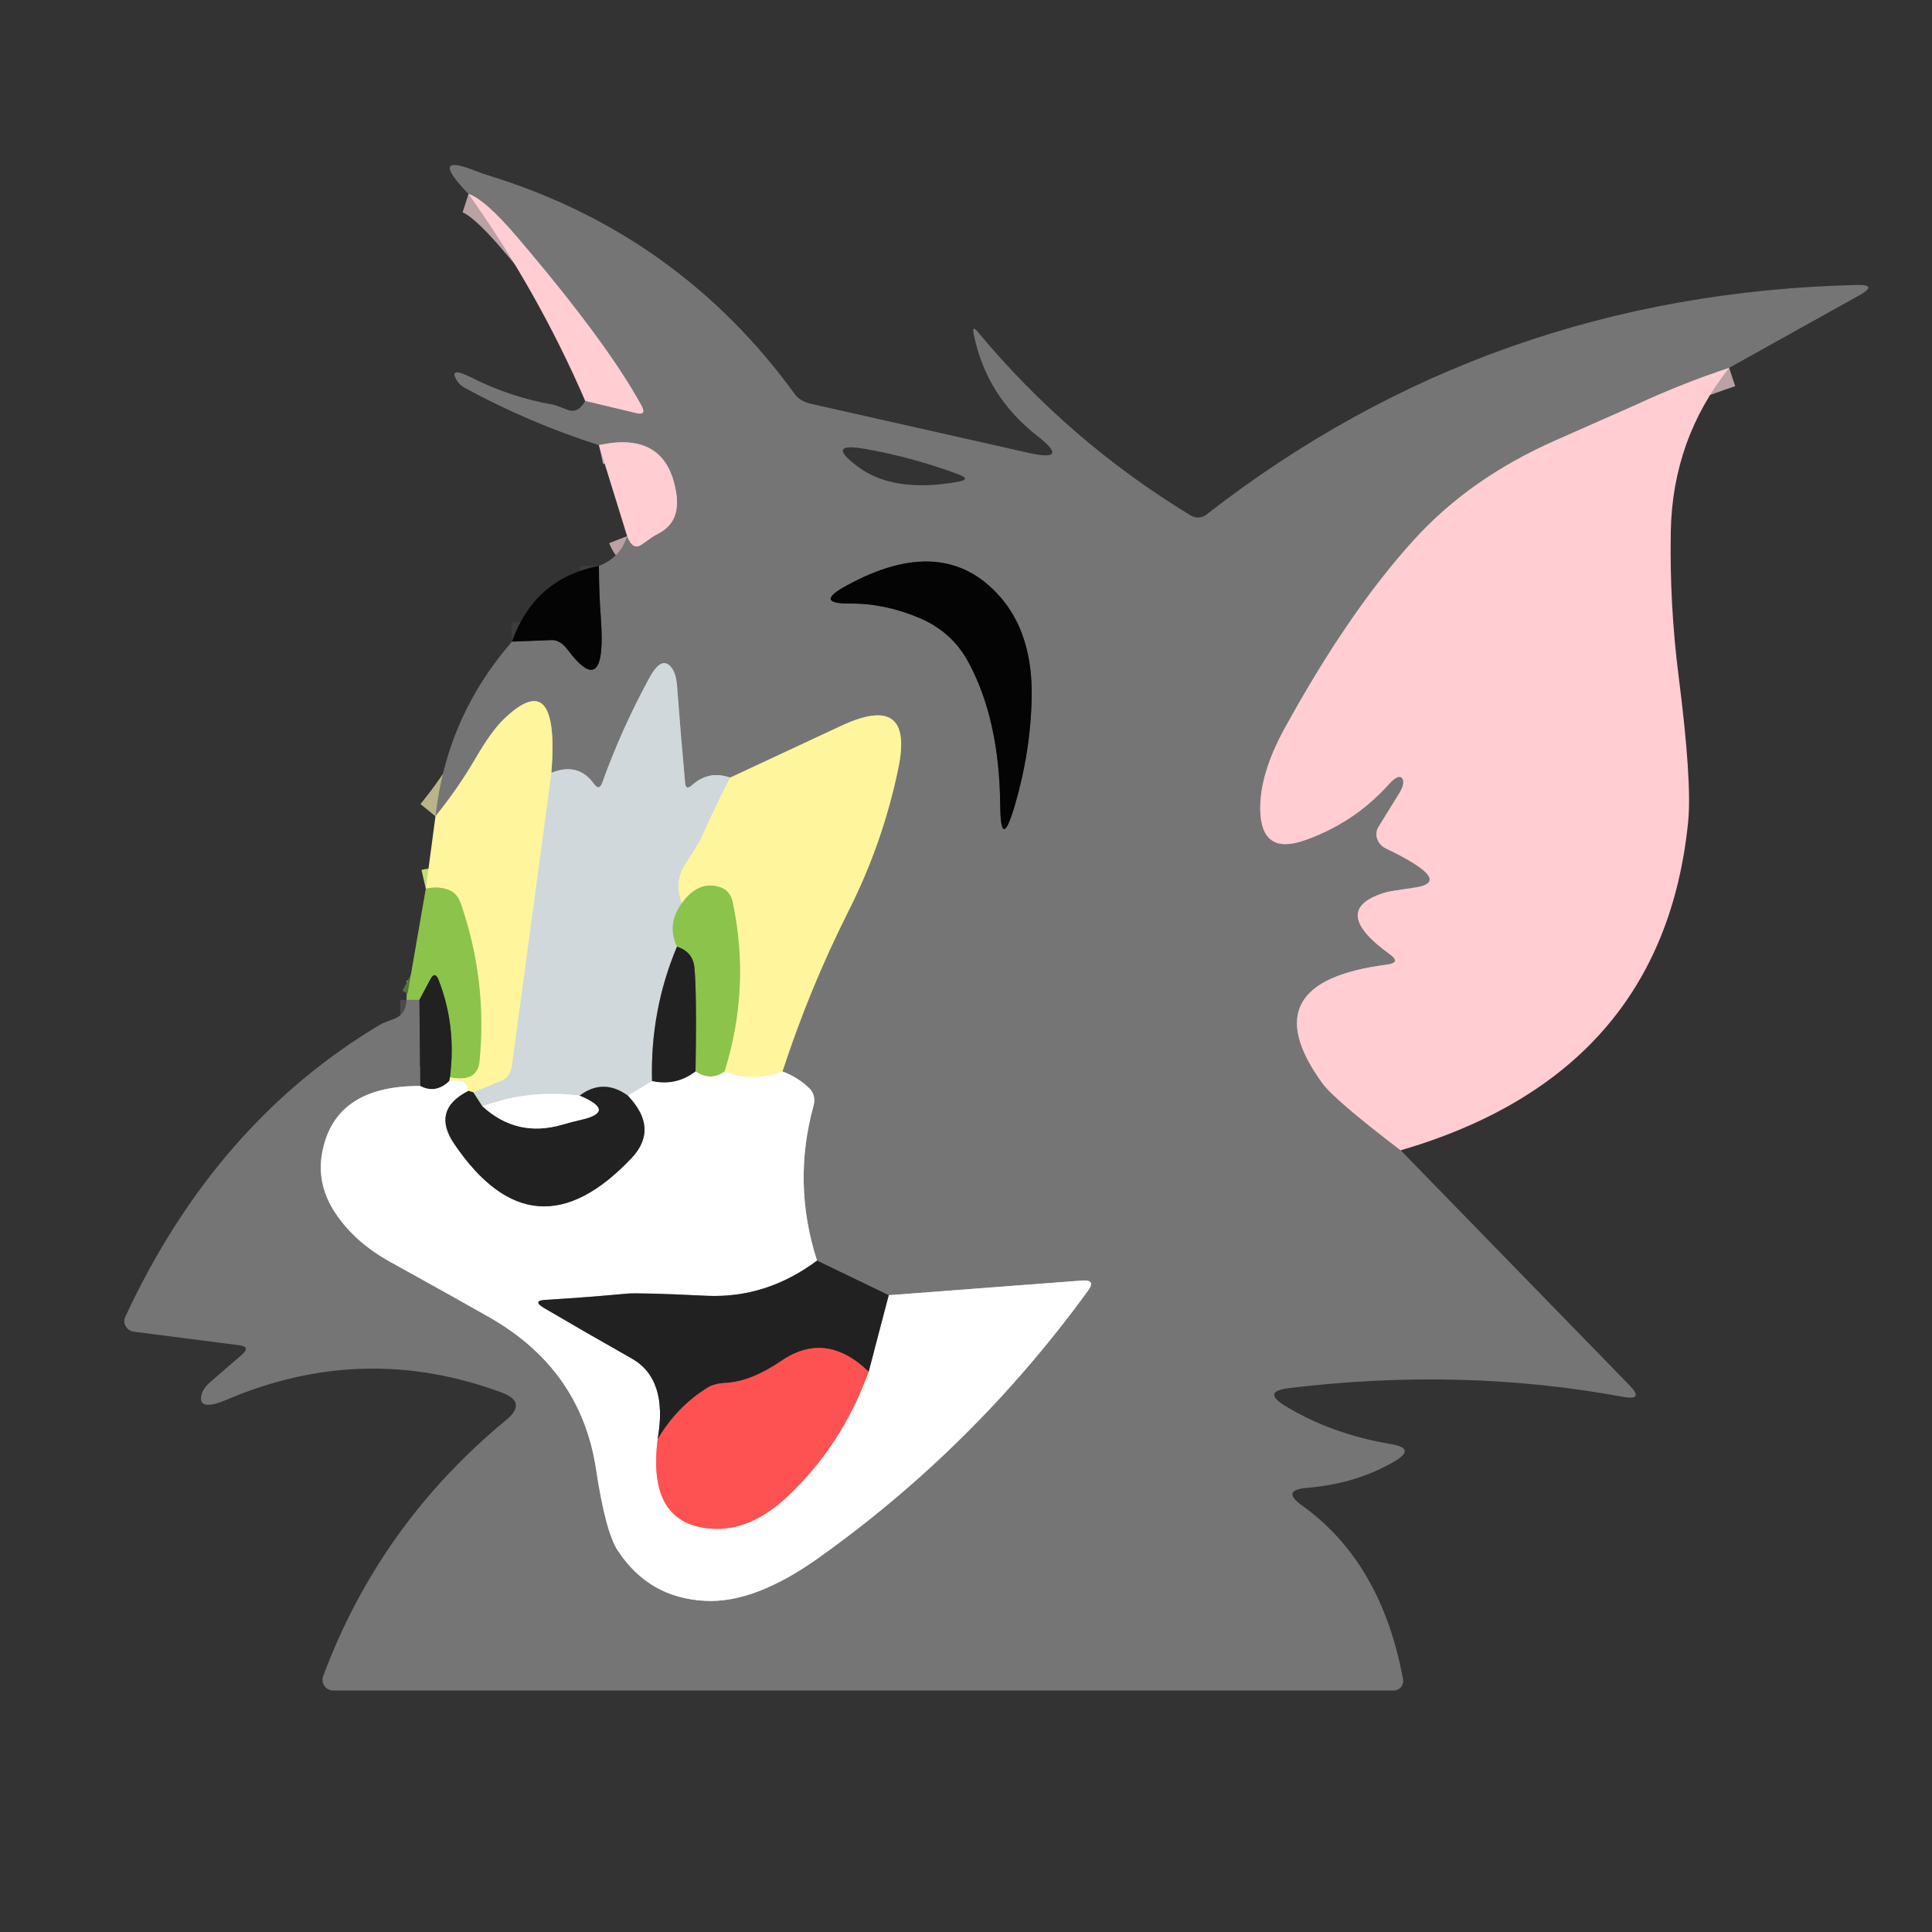 <?xml version="1.0" encoding="UTF-8" standalone="no"?>
<!DOCTYPE svg PUBLIC "-//W3C//DTD SVG 1.1//EN" "http://www.w3.org/Graphics/SVG/1.1/DTD/svg11.dtd">
<svg xmlns="http://www.w3.org/2000/svg" version="1.1" viewBox="0 0 100 100">
<rect x="0" y="0" width="100" height="100" fill="#333333" stroke="none"/>
<g stroke-width="2.0" fill="none" stroke-linecap="butt">
<path stroke="#baa1a4" vector-effect="non-scaling-stroke" d="
  M 89.50 19.04
  Q 87.06 19.85 84.73 20.93
  Q 84.42 21.07 80.57 22.77
  Q 76.10 24.73 73.19 27.94
  Q 69.81 31.65 66.46 37.76
  Q 65.19 40.10 65.23 41.94
  Q 65.29 44.26 67.48 43.51
  Q 70.06 42.62 71.87 40.61
  Q 72.39 40.03 72.58 40.29
  C 72.69 40.43 72.63 40.72 72.45 41.02
  L 71.35 42.80
  C 71.11 43.18 71.29 43.71 71.74 43.92
  Q 75.31 45.63 73.24 45.94
  Q 71.88 46.14 71.79 46.17
  Q 68.70 47.05 71.92 49.38
  Q 72.56 49.83 71.78 49.93
  Q 64.66 50.84 68.44 56.06
  Q 69.05 56.91 72.50 59.54"
/>
<path stroke="#819c60" vector-effect="non-scaling-stroke" d="
  M 21.04 51.75
  L 21.71 51.75"
/>
<path stroke="#4b4b4b" vector-effect="non-scaling-stroke" d="
  M 21.71 51.75
  L 21.75 56.21"
/>
<path stroke="#bababa" vector-effect="non-scaling-stroke" d="
  M 21.75 56.21
  Q 17.52 56.19 16.74 59.36
  Q 16.28 61.20 17.38 62.82
  Q 18.38 64.31 20.19 65.31
  Q 24.09 67.47 25.36 68.20
  Q 30.07 70.90 30.85 76.04
  Q 31.34 79.28 31.97 80.25
  Q 33.59 82.72 36.51 82.86
  Q 39.06 82.99 42.35 80.65
  Q 50.43 74.90 56.32 66.80
  Q 56.74 66.22 56.00 66.28
  L 46.00 67.04"
/>
<path stroke="#4b4b4b" vector-effect="non-scaling-stroke" d="
  M 46.00 67.04
  L 42.29 65.25"
/>
<path stroke="#bababa" vector-effect="non-scaling-stroke" d="
  M 42.29 65.25
  Q 41.00 61.25 42.11 57.23
  C 42.20 56.91 42.13 56.58 41.93 56.37
  Q 41.34 55.77 40.50 55.46"
/>
<path stroke="#bab589" vector-effect="non-scaling-stroke" d="
  M 40.50 55.46
  Q 41.89 51.19 43.91 47.17
  Q 45.70 43.63 46.50 39.75
  Q 47.31 35.82 43.56 37.56
  L 37.79 40.25"
/>
<path stroke="#a3a7a9" vector-effect="non-scaling-stroke" d="
  M 37.79 40.25
  Q 36.67 39.87 35.83 40.63
  Q 35.49 40.94 35.46 40.51
  Q 35.23 37.99 35.04 35.46
  Q 34.99 34.88 34.78 34.59
  Q 34.27 33.87 33.61 35.09
  Q 32.18 37.71 31.17 40.52
  Q 31.01 40.95 30.74 40.57
  Q 29.93 39.44 28.54 40.00"
/>
<path stroke="#bab589" vector-effect="non-scaling-stroke" d="
  M 28.54 40.00
  Q 28.98 34.39 26.04 37.26
  Q 25.41 37.88 24.58 39.31
  Q 23.67 40.86 22.54 42.25"
/>
<path stroke="#3d3d3d" vector-effect="non-scaling-stroke" d="
  M 26.50 33.21
  L 28.57 33.13
  C 28.84 33.12 29.13 33.30 29.35 33.59
  Q 31.42 36.37 31.10 31.99
  Q 31.00 30.65 31.00 29.29"
/>
<path stroke="#baa1a4" vector-effect="non-scaling-stroke" d="
  M 32.46 27.75
  Q 32.76 28.52 33.22 28.18
  Q 33.84 27.73 34.03 27.64
  Q 35.25 27.05 35.00 25.50
  Q 34.48 22.27 31.00 23.04"
/>
<path stroke="#baa1a4" vector-effect="non-scaling-stroke" d="
  M 30.29 20.75
  L 32.93 21.38
  Q 33.49 21.52 33.20 20.99
  Q 31.43 17.74 26.75 12.25
  Q 25.09 10.31 24.25 10.04"
/>
<path stroke="#909090" vector-effect="non-scaling-stroke" d="
  M 42.29 65.25
  Q 39.66 67.21 36.57 67.07
  Q 33.05 66.90 32.42 66.96
  Q 30.44 67.15 28.24 67.28
  Q 27.54 67.32 28.14 67.69
  Q 30.30 68.96 32.69 70.31
  Q 34.59 71.38 34.04 74.50"
/>
<path stroke="#ffa9a9" vector-effect="non-scaling-stroke" d="
  M 34.04 74.50
  Q 33.49 78.85 36.76 79.12
  Q 38.77 79.28 40.65 77.56
  Q 43.56 74.87 44.96 71.00"
/>
<path stroke="#909090" vector-effect="non-scaling-stroke" d="
  M 44.96 71.00
  L 46.00 67.04"
/>
<path stroke="#909090" vector-effect="non-scaling-stroke" d="
  M 24.25 56.46
  Q 22.31 57.45 23.52 59.22
  Q 27.64 65.28 32.69 59.94
  Q 34.12 58.42 32.50 56.71"
/>
<path stroke="#908b5f" vector-effect="non-scaling-stroke" d="
  M 24.50 56.54
  L 24.25 56.46"
/>
<path stroke="#ffface" vector-effect="non-scaling-stroke" d="
  M 24.25 56.46
  Q 24.13 55.75 23.25 55.96"
/>
<path stroke="#908b5f" vector-effect="non-scaling-stroke" d="
  M 23.25 55.96
  L 23.29 55.75"
/>
<path stroke="#c6dc74" vector-effect="non-scaling-stroke" d="
  M 23.29 55.75
  Q 23.84 55.88 24.30 55.73
  C 24.57 55.64 24.77 55.35 24.81 55.00
  Q 25.24 50.79 23.85 46.77
  C 23.74 46.43 23.51 46.17 23.24 46.07
  Q 22.69 45.85 22.04 46.00"
/>
<path stroke="#ffface" vector-effect="non-scaling-stroke" d="
  M 40.50 55.46
  Q 39.01 56.04 37.50 55.46"
/>
<path stroke="#c6dc74" vector-effect="non-scaling-stroke" d="
  M 37.50 55.46
  Q 38.86 51.12 37.92 46.68
  C 37.85 46.34 37.64 46.07 37.37 45.96
  Q 36.20 45.50 35.29 46.75"
/>
<path stroke="#577236" vector-effect="non-scaling-stroke" d="
  M 23.29 55.75
  Q 23.63 53.10 22.70 50.72
  Q 22.51 50.24 22.27 50.70
  L 21.71 51.75"
/>
<path stroke="#903a3a" vector-effect="non-scaling-stroke" d="
  M 44.96 71.00
  Q 42.75 68.86 40.44 70.44
  Q 38.87 71.51 37.56 71.58
  Q 36.96 71.61 36.63 71.82
  Q 35.03 72.81 34.04 74.50"
/>
<path stroke="#e8e7bd" vector-effect="non-scaling-stroke" d="
  M 37.79 40.25
  Q 36.97 41.85 36.24 43.50
  Q 36.21 43.57 35.45 44.76
  Q 34.89 45.66 35.29 46.75"
/>
<path stroke="#aece94" vector-effect="non-scaling-stroke" d="
  M 35.29 46.75
  Q 34.50 47.85 35.04 49.00"
/>
<path stroke="#797d7f" vector-effect="non-scaling-stroke" d="
  M 35.04 49.00
  Q 33.65 52.31 33.75 55.96"
/>
<path stroke="#e8ecee" vector-effect="non-scaling-stroke" d="
  M 33.75 55.96
  L 32.50 56.71"
/>
<path stroke="#797d7f" vector-effect="non-scaling-stroke" d="
  M 32.50 56.71
  Q 31.22 55.79 30.00 56.71"
/>
<path stroke="#e8ecee" vector-effect="non-scaling-stroke" d="
  M 30.00 56.71
  Q 27.40 56.38 24.96 57.25"
/>
<path stroke="#797d7f" vector-effect="non-scaling-stroke" d="
  M 24.96 57.25
  L 24.50 56.54"
/>
<path stroke="#e8e7bd" vector-effect="non-scaling-stroke" d="
  M 24.50 56.54
  L 25.99 55.92
  C 26.25 55.81 26.44 55.54 26.49 55.19
  L 28.54 40.00"
/>
<path stroke="#909090" vector-effect="non-scaling-stroke" d="
  M 23.25 55.96
  Q 22.55 56.63 21.75 56.21"
/>
<path stroke="#c6e1a5" vector-effect="non-scaling-stroke" d="
  M 37.50 55.46
  Q 36.79 55.98 36.00 55.46"
/>
<path stroke="#577236" vector-effect="non-scaling-stroke" d="
  M 36.00 55.46
  Q 36.07 51.35 35.94 50.06
  Q 35.85 49.26 35.04 49.00"
/>
<path stroke="#909090" vector-effect="non-scaling-stroke" d="
  M 36.00 55.46
  Q 35.00 56.23 33.75 55.96"
/>
<path stroke="#909090" vector-effect="non-scaling-stroke" d="
  M 24.96 57.25
  Q 26.75 58.90 29.11 58.21
  Q 29.62 58.06 30.03 57.97
  Q 31.97 57.54 30.00 56.71"
/>
<path stroke="#3d3d3d" vector-effect="non-scaling-stroke" d="
  M 50.15 34.32
  Q 51.72 37.26 51.77 41.61
  Q 51.79 44.17 52.52 41.71
  Q 53.35 38.89 53.40 36.07
  Q 53.45 32.79 51.74 30.86
  Q 48.81 27.56 43.80 30.32
  Q 42.08 31.26 44.04 31.24
  Q 45.80 31.23 47.60 31.99
  Q 49.30 32.71 50.15 34.32"
/>
</g>
<path fill="#757575" d="
  M 89.50 19.04
  Q 87.06 19.85 84.73 20.93
  Q 84.42 21.07 80.57 22.77
  Q 76.10 24.73 73.19 27.94
  Q 69.81 31.65 66.46 37.76
  Q 65.19 40.10 65.23 41.94
  Q 65.29 44.26 67.48 43.51
  Q 70.06 42.62 71.87 40.61
  Q 72.39 40.03 72.58 40.29
  C 72.69 40.43 72.63 40.72 72.45 41.02
  L 71.35 42.80
  C 71.11 43.18 71.29 43.71 71.74 43.92
  Q 75.31 45.63 73.24 45.94
  Q 71.88 46.14 71.79 46.17
  Q 68.70 47.05 71.92 49.38
  Q 72.56 49.83 71.78 49.93
  Q 64.66 50.84 68.44 56.06
  Q 69.05 56.91 72.50 59.54
  L 84.35 71.71
  Q 85.12 72.50 84.01 72.30
  Q 75.67 70.76 66.71 71.85
  Q 65.30 72.02 66.51 72.76
  Q 68.88 74.22 72.01 74.75
  Q 73.32 74.97 72.18 75.64
  Q 70.20 76.80 67.66 77.01
  Q 66.27 77.12 67.40 77.93
  Q 71.50 80.86 72.62 86.91
  C 72.68 87.22 72.45 87.50 72.14 87.50
  L 17.24 87.50
  C 16.86 87.50 16.59 87.11 16.73 86.75
  Q 19.66 78.89 26.20 73.50
  Q 27.32 72.57 25.95 72.07
  Q 18.80 69.43 11.73 72.45
  Q 10.26 73.07 10.42 72.23
  Q 10.49 71.87 10.90 71.52
  Q 11.68 70.84 12.52 70.12
  Q 12.99 69.71 12.39 69.63
  L 6.94 68.93
  C 6.56 68.88 6.33 68.50 6.48 68.17
  Q 11.16 58.08 19.75 52.99
  Q 19.82 52.95 20.41 52.73
  Q 21.02 52.50 21.04 51.75
  L 21.71 51.75
  L 21.75 56.21
  Q 17.52 56.19 16.74 59.36
  Q 16.28 61.20 17.38 62.82
  Q 18.38 64.31 20.19 65.31
  Q 24.09 67.47 25.36 68.20
  Q 30.07 70.90 30.85 76.04
  Q 31.34 79.28 31.97 80.25
  Q 33.59 82.72 36.51 82.86
  Q 39.06 82.99 42.35 80.65
  Q 50.43 74.90 56.32 66.80
  Q 56.74 66.22 56.00 66.28
  L 46.00 67.04
  L 42.29 65.25
  Q 41.00 61.25 42.11 57.23
  C 42.20 56.91 42.13 56.58 41.93 56.37
  Q 41.34 55.77 40.50 55.46
  Q 41.89 51.19 43.91 47.17
  Q 45.70 43.63 46.50 39.75
  Q 47.31 35.82 43.56 37.56
  L 37.79 40.25
  Q 36.67 39.87 35.83 40.63
  Q 35.49 40.94 35.46 40.51
  Q 35.23 37.99 35.04 35.46
  Q 34.99 34.88 34.78 34.59
  Q 34.27 33.87 33.61 35.09
  Q 32.18 37.71 31.17 40.52
  Q 31.01 40.95 30.74 40.57
  Q 29.93 39.44 28.54 40.00
  Q 28.98 34.39 26.04 37.26
  Q 25.41 37.88 24.58 39.31
  Q 23.67 40.86 22.54 42.25
  Q 23.11 37.10 26.50 33.21
  L 28.57 33.13
  C 28.84 33.12 29.13 33.30 29.35 33.59
  Q 31.42 36.37 31.10 31.99
  Q 31.00 30.65 31.00 29.29
  Q 32.10 28.87 32.46 27.75
  Q 32.76 28.52 33.22 28.18
  Q 33.84 27.73 34.03 27.64
  Q 35.25 27.05 35.00 25.50
  Q 34.48 22.27 31.00 23.04
  Q 27.36 21.88 24.03 20.06
  Q 23.80 19.93 23.67 19.73
  Q 23.15 18.91 24.44 19.56
  Q 26.42 20.56 28.61 20.94
  Q 28.74 20.96 29.34 21.20
  Q 29.92 21.44 30.29 20.75
  L 32.93 21.38
  Q 33.49 21.52 33.20 20.99
  Q 31.43 17.74 26.75 12.25
  Q 25.09 10.31 24.25 10.04
  Q 22.15 7.87 24.60 8.84
  Q 25.06 9.02 25.41 9.12
  Q 35.15 12.16 41.14 20.40
  C 41.31 20.64 41.60 20.81 41.93 20.89
  L 53.24 23.44
  Q 55.44 23.93 53.70 22.57
  Q 51.05 20.51 50.40 17.30
  Q 50.30 16.80 50.62 17.19
  Q 55.33 22.85 61.63 26.68
  C 61.89 26.84 62.22 26.82 62.45 26.63
  Q 77.13 15.20 96.10 14.75
  Q 97.24 14.72 96.23 15.29
  L 89.50 19.04
  Z
  M 49.60 24.55
  Q 47.31 23.69 44.81 23.24
  Q 42.66 22.86 44.41 24.16
  Q 46.25 25.53 49.57 24.94
  Q 50.31 24.81 49.60 24.55
  Z
  M 50.15 34.32
  Q 51.72 37.26 51.77 41.61
  Q 51.79 44.17 52.52 41.71
  Q 53.35 38.89 53.40 36.07
  Q 53.45 32.79 51.74 30.86
  Q 48.81 27.56 43.80 30.32
  Q 42.08 31.26 44.04 31.24
  Q 45.80 31.23 47.60 31.99
  Q 49.30 32.71 50.15 34.32
  Z"
/>
<path fill="#ffcdd2" d="
  M 24.25 10.04
  Q 25.09 10.31 26.75 12.25
  Q 31.43 17.74 33.20 20.99
  Q 33.49 21.52 32.93 21.38
  L 30.29 20.75
  Q 27.84 15.08 24.25 10.04
  Z"
/>
<path fill="#ffcdd2" d="
  M 89.50 19.04
  Q 86.57 22.73 86.48 27.50
  Q 86.41 31.29 86.89 35.04
  Q 87.58 40.45 87.38 42.52
  Q 86.08 55.57 72.50 59.54
  Q 69.05 56.91 68.44 56.06
  Q 64.66 50.84 71.78 49.93
  Q 72.56 49.83 71.92 49.38
  Q 68.70 47.05 71.79 46.17
  Q 71.88 46.14 73.24 45.94
  Q 75.31 45.63 71.74 43.92
  C 71.29 43.71 71.11 43.18 71.35 42.80
  L 72.45 41.02
  C 72.63 40.72 72.69 40.43 72.58 40.29
  Q 72.39 40.03 71.87 40.61
  Q 70.06 42.62 67.48 43.51
  Q 65.29 44.26 65.23 41.94
  Q 65.19 40.10 66.46 37.76
  Q 69.81 31.65 73.19 27.94
  Q 76.10 24.73 80.57 22.77
  Q 84.42 21.07 84.73 20.93
  Q 87.06 19.85 89.50 19.04
  Z"
/>
<path fill="#ffcdd2" d="
  M 31.00 23.04
  Q 34.48 22.27 35.00 25.50
  Q 35.25 27.05 34.03 27.64
  Q 33.84 27.73 33.22 28.18
  Q 32.76 28.52 32.46 27.75
  L 31.00 23.04
  Z"
/>
<path fill="#050405" d="
  M 47.60 31.99
  Q 45.80 31.23 44.04 31.24
  Q 42.08 31.26 43.80 30.32
  Q 48.81 27.56 51.74 30.86
  Q 53.45 32.79 53.40 36.07
  Q 53.35 38.89 52.52 41.71
  Q 51.79 44.17 51.77 41.61
  Q 51.72 37.26 50.15 34.32
  Q 49.30 32.71 47.60 31.99
  Z"
/>
<path fill="#050405" d="
  M 31.00 29.29
  Q 31.00 30.65 31.10 31.99
  Q 31.42 36.37 29.35 33.59
  C 29.13 33.30 28.84 33.12 28.57 33.13
  L 26.50 33.21
  Q 27.66 29.94 31.00 29.29
  Z"
/>
<path fill="#d0d8dc" d="
  M 37.79 40.25
  Q 36.97 41.85 36.24 43.50
  Q 36.21 43.57 35.45 44.76
  Q 34.89 45.66 35.29 46.75
  Q 34.50 47.85 35.04 49.00
  Q 33.65 52.31 33.75 55.96
  L 32.50 56.71
  Q 31.22 55.79 30.00 56.71
  Q 27.40 56.38 24.96 57.25
  L 24.50 56.54
  L 25.99 55.92
  C 26.25 55.81 26.44 55.54 26.49 55.19
  L 28.54 40.00
  Q 29.93 39.44 30.74 40.57
  Q 31.01 40.95 31.17 40.52
  Q 32.18 37.71 33.61 35.09
  Q 34.27 33.87 34.78 34.59
  Q 34.99 34.88 35.04 35.46
  Q 35.23 37.99 35.46 40.51
  Q 35.49 40.94 35.83 40.63
  Q 36.67 39.87 37.79 40.25
  Z"
/>
<path fill="#fff59d" d="
  M 28.54 40.00
  L 26.49 55.19
  C 26.44 55.54 26.25 55.81 25.99 55.92
  L 24.50 56.54
  L 24.25 56.46
  Q 24.13 55.75 23.25 55.96
  L 23.29 55.75
  Q 23.84 55.88 24.30 55.73
  C 24.57 55.64 24.77 55.35 24.81 55.00
  Q 25.24 50.79 23.85 46.77
  C 23.74 46.43 23.51 46.17 23.24 46.07
  Q 22.69 45.85 22.04 46.00
  L 22.54 42.25
  Q 23.67 40.86 24.58 39.31
  Q 25.41 37.88 26.04 37.26
  Q 28.98 34.39 28.54 40.00
  Z"
/>
<path fill="#fff59d" d="
  M 40.50 55.46
  Q 39.01 56.04 37.50 55.46
  Q 38.86 51.12 37.92 46.68
  C 37.85 46.34 37.64 46.07 37.37 45.96
  Q 36.20 45.50 35.29 46.75
  Q 34.89 45.66 35.45 44.76
  Q 36.21 43.57 36.24 43.50
  Q 36.97 41.85 37.79 40.25
  L 43.56 37.56
  Q 47.31 35.82 46.50 39.75
  Q 45.70 43.63 43.91 47.17
  Q 41.89 51.19 40.50 55.46
  Z"
/>
<path fill="#8cc34b" d="
  M 37.50 55.46
  Q 36.79 55.98 36.00 55.46
  Q 36.07 51.35 35.94 50.06
  Q 35.85 49.26 35.04 49.00
  Q 34.50 47.85 35.29 46.75
  Q 36.20 45.50 37.37 45.96
  C 37.64 46.07 37.85 46.34 37.92 46.68
  Q 38.86 51.12 37.50 55.46
  Z"
/>
<path fill="#8cc34b" d="
  M 22.04 46.00
  Q 22.69 45.85 23.24 46.07
  C 23.51 46.17 23.74 46.43 23.85 46.77
  Q 25.24 50.79 24.81 55.00
  C 24.77 55.35 24.57 55.64 24.30 55.73
  Q 23.84 55.88 23.29 55.75
  Q 23.63 53.10 22.70 50.72
  Q 22.51 50.24 22.27 50.70
  L 21.71 51.75
  L 21.04 51.75
  L 22.04 46.00
  Z"
/>
<path fill="#212121" d="
  M 35.04 49.00
  Q 35.85 49.26 35.94 50.06
  Q 36.07 51.35 36.00 55.46
  Q 35.00 56.23 33.75 55.96
  Q 33.65 52.31 35.04 49.00
  Z"
/>
<path fill="#212121" d="
  M 23.29 55.75
  L 23.25 55.96
  Q 22.55 56.63 21.75 56.21
  L 21.71 51.75
  L 22.27 50.70
  Q 22.51 50.24 22.70 50.72
  Q 23.63 53.10 23.29 55.75
  Z"
/>
<path fill="#ffffff" d="
  M 36.00 55.46
  Q 36.79 55.98 37.50 55.46
  Q 39.01 56.04 40.50 55.46
  Q 41.34 55.77 41.93 56.37
  C 42.13 56.58 42.20 56.91 42.11 57.23
  Q 41.00 61.25 42.29 65.25
  Q 39.66 67.21 36.57 67.07
  Q 33.05 66.90 32.42 66.96
  Q 30.44 67.15 28.24 67.28
  Q 27.54 67.32 28.14 67.69
  Q 30.30 68.96 32.69 70.31
  Q 34.59 71.38 34.04 74.50
  Q 33.49 78.85 36.76 79.12
  Q 38.77 79.28 40.65 77.56
  Q 43.56 74.87 44.96 71.00
  L 46.00 67.04
  L 56.00 66.28
  Q 56.74 66.22 56.32 66.80
  Q 50.43 74.90 42.35 80.65
  Q 39.06 82.99 36.51 82.86
  Q 33.59 82.72 31.97 80.25
  Q 31.34 79.28 30.85 76.04
  Q 30.07 70.90 25.36 68.20
  Q 24.09 67.47 20.19 65.31
  Q 18.38 64.31 17.38 62.82
  Q 16.28 61.20 16.74 59.36
  Q 17.52 56.19 21.75 56.21
  Q 22.55 56.63 23.25 55.96
  Q 24.13 55.75 24.25 56.46
  Q 22.31 57.45 23.52 59.22
  Q 27.64 65.28 32.69 59.94
  Q 34.12 58.42 32.50 56.71
  L 33.75 55.96
  Q 35.00 56.23 36.00 55.46
  Z"
/>
<path fill="#212121" d="
  M 32.50 56.71
  Q 34.12 58.42 32.69 59.94
  Q 27.64 65.28 23.52 59.22
  Q 22.31 57.45 24.25 56.46
  L 24.50 56.54
  L 24.96 57.25
  Q 26.75 58.90 29.11 58.21
  Q 29.62 58.06 30.03 57.97
  Q 31.97 57.54 30.00 56.71
  Q 31.22 55.79 32.50 56.71
  Z"
/>
<path fill="#ffffff" d="
  M 30.00 56.71
  Q 31.97 57.54 30.03 57.97
  Q 29.62 58.06 29.11 58.21
  Q 26.75 58.90 24.96 57.25
  Q 27.40 56.38 30.00 56.71
  Z"
/>
<path fill="#212121" d="
  M 42.29 65.25
  L 46.00 67.04
  L 44.96 71.00
  Q 42.75 68.86 40.44 70.44
  Q 38.87 71.51 37.56 71.58
  Q 36.96 71.61 36.63 71.82
  Q 35.03 72.81 34.04 74.50
  Q 34.59 71.38 32.69 70.31
  Q 30.30 68.96 28.14 67.69
  Q 27.54 67.32 28.24 67.28
  Q 30.44 67.15 32.42 66.96
  Q 33.05 66.90 36.57 67.07
  Q 39.66 67.21 42.29 65.25
  Z"
/>
<path fill="#fe5252" d="
  M 44.96 71.00
  Q 43.56 74.87 40.65 77.56
  Q 38.77 79.28 36.76 79.12
  Q 33.49 78.85 34.04 74.50
  Q 35.03 72.81 36.63 71.82
  Q 36.96 71.61 37.56 71.58
  Q 38.87 71.51 40.44 70.44
  Q 42.75 68.86 44.96 71.00
  Z"
/>
</svg>
